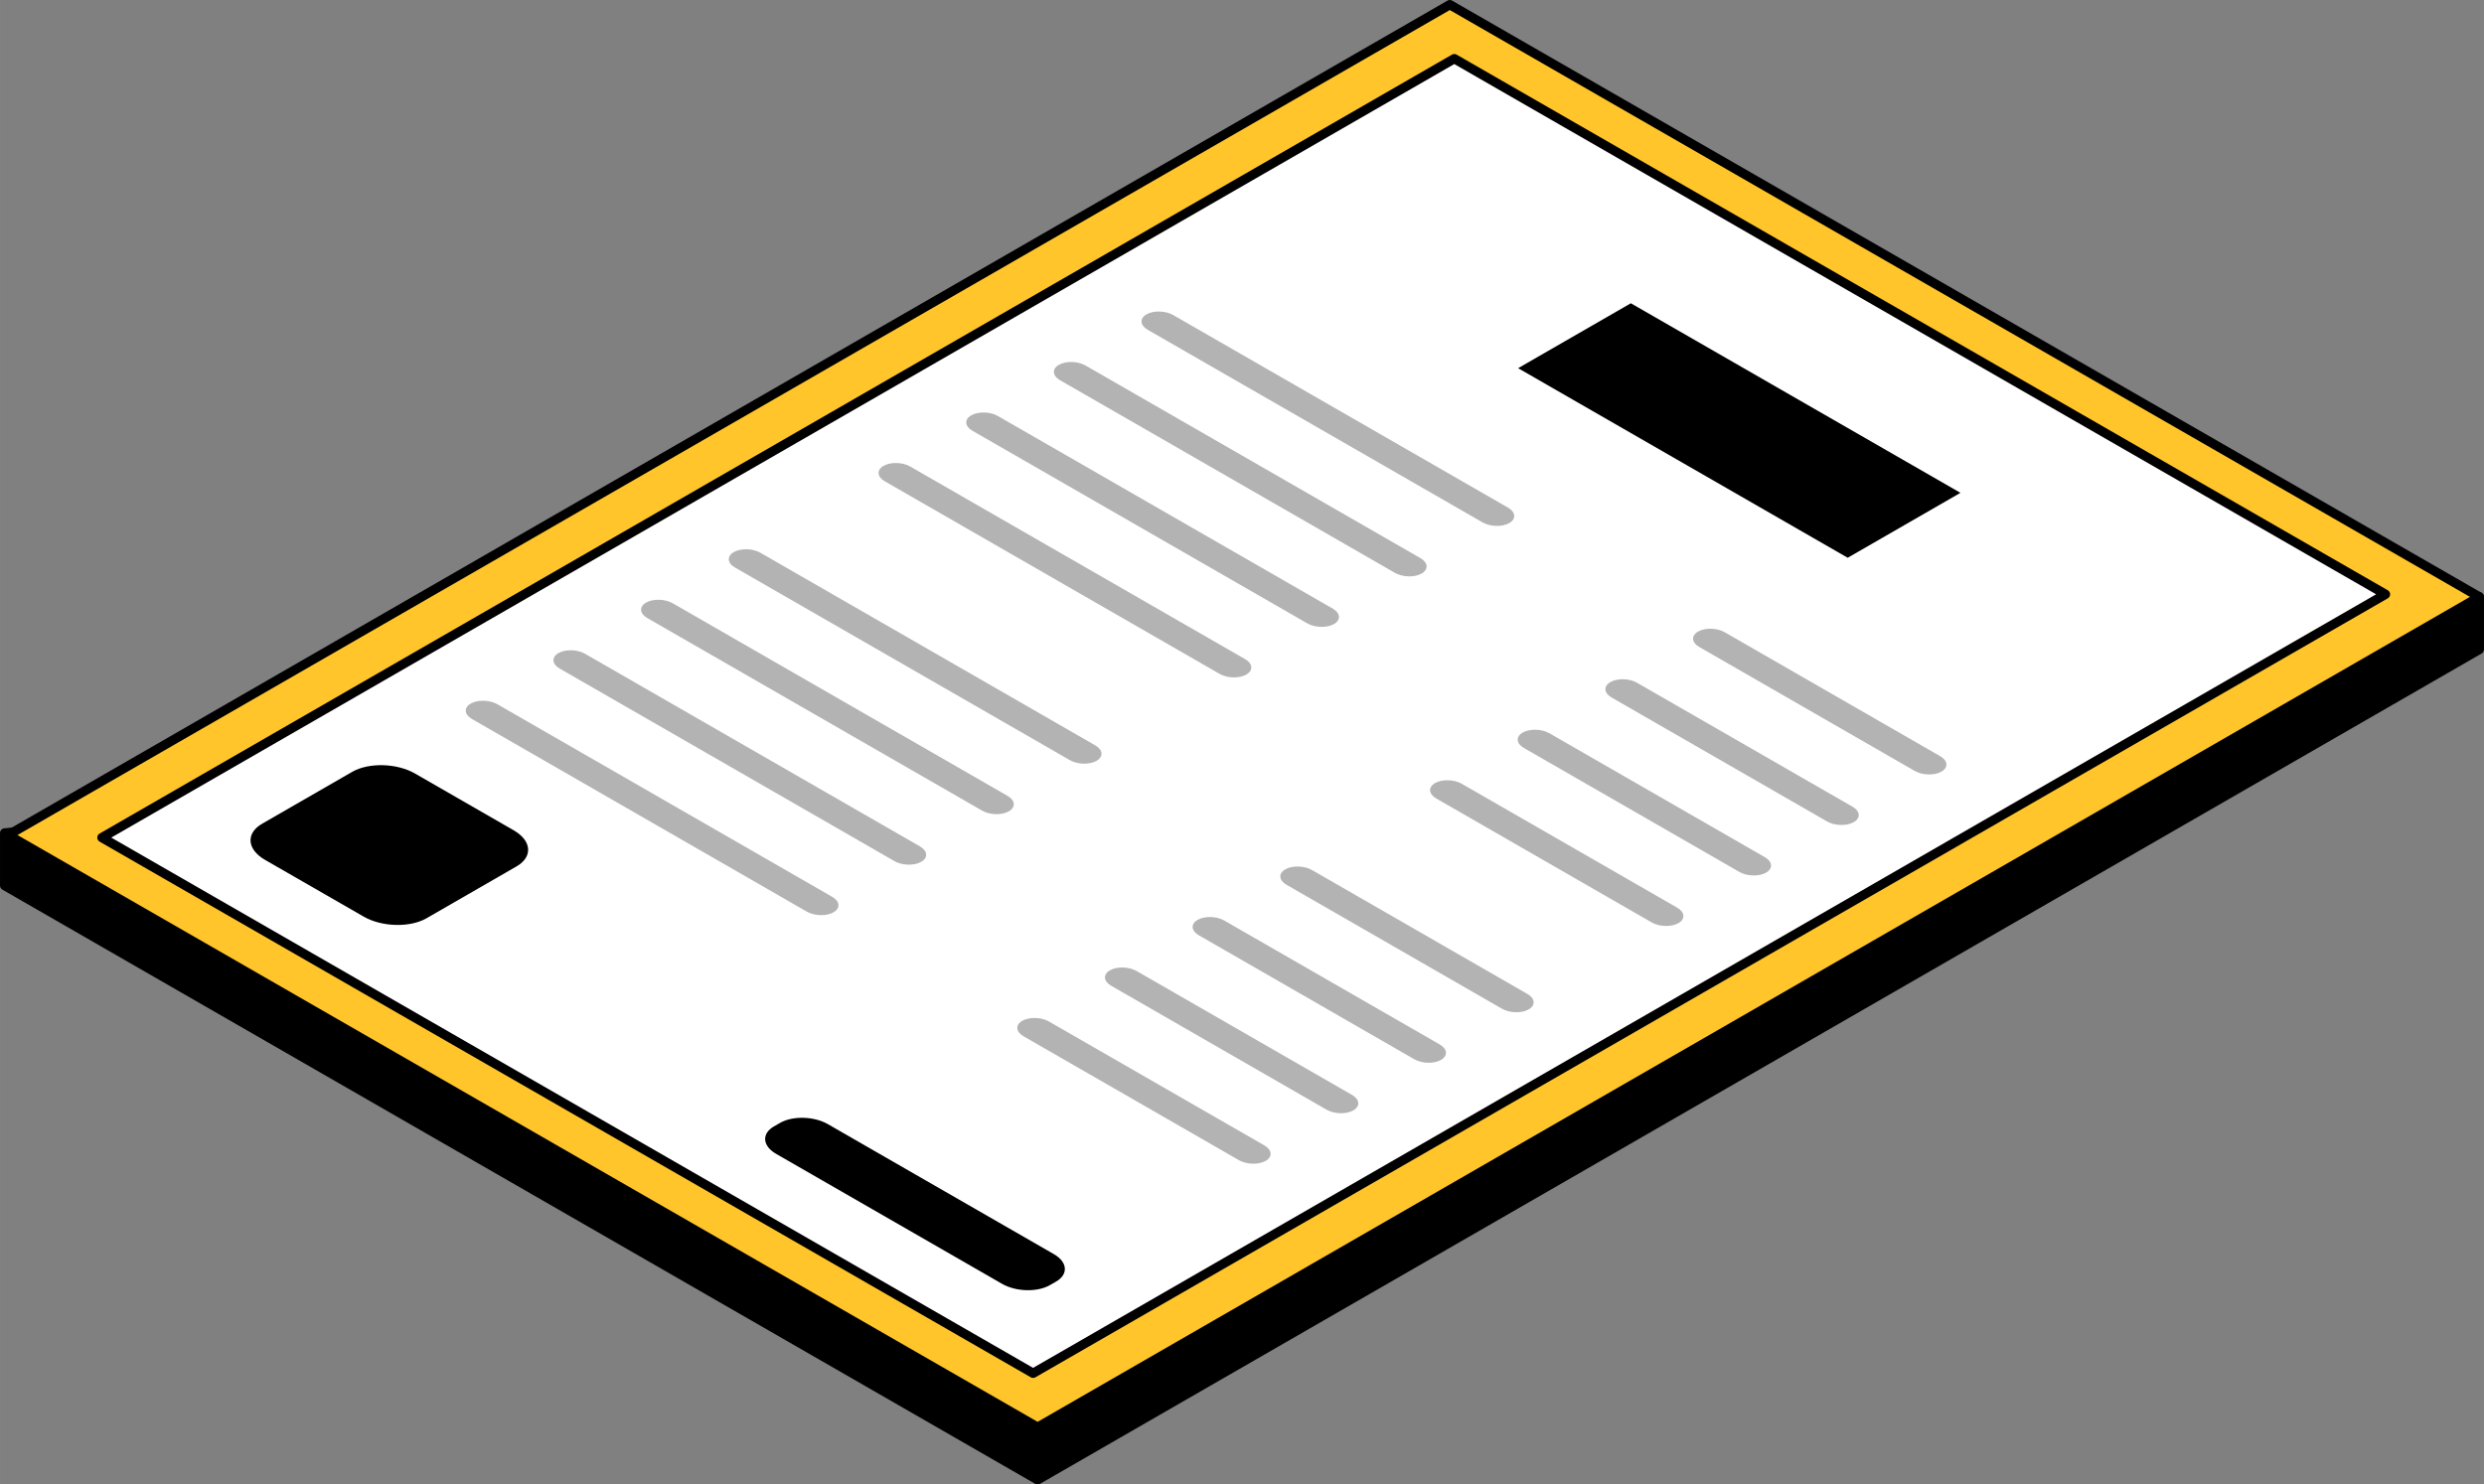 <?xml version="1.0" encoding="UTF-8"?>
<!DOCTYPE svg PUBLIC "-//W3C//DTD SVG 1.1//EN" "http://www.w3.org/Graphics/SVG/1.1/DTD/svg11.dtd">
<!-- Creator: CorelDRAW 2021 (64 Bit) -->
<svg xmlns="http://www.w3.org/2000/svg" xml:space="preserve" width="70.449mm" height="42.114mm" version="1.1" style="shape-rendering:geometricPrecision; text-rendering:geometricPrecision; image-rendering:optimizeQuality; fill-rule:evenodd; clip-rule:evenodd"
viewBox="0 0 7036.35 4206.34"
 xmlns:xlink="http://www.w3.org/1999/xlink"
 xmlns:xodm="http://www.corel.com/coreldraw/odm/2003">
 <rect x="0" y="0" width="7036.35" height="4206.34" fill="#808080" stroke="none"/>
 <defs>
  <style type="text/css">
   <![CDATA[
    .str0 {stroke:black;stroke-width:26.43;stroke-linejoin:round;stroke-miterlimit:22.926}
    .fil0 {fill:black;fill-rule:nonzero}
    .fil3 {fill:#B3B3B3;fill-rule:nonzero}
    .fil1 {fill:#FFC52B;fill-rule:nonzero}
    .fil2 {fill:white;fill-rule:nonzero}
   ]]>
  </style>
 </defs>
 <g id="Camada_x0020_1">
  <g id="bill.svg">
   <polygon class="fil0 str0" points="2939.26,4193.14 13.21,2509.29 13.21,2360.25 7023.14,1691.16 7023.14,1840.23 "/>
   <polygon class="fil1 str0" points="2939.29,4044.1 22.99,2366.11 4106.8,13.2 7023.1,1691.25 "/>
   <polygon class="fil2 str0" points="2926.44,3891.15 288.71,2373.37 4119.53,166.26 6757.26,1683.96 "/>
   <polygon class="fil0" points="5233.94,1580.44 4300.35,1043.26 4619.65,859.31 5553.3,1396.46 "/>
   <path class="fil3" d="M4199.47 1480.12l-948.43 -545.69c-21.9,-12.65 -23.4,-32.15 -3.49,-43.67 19.95,-11.49 53.91,-10.63 75.86,2l948.4 545.69c21.94,12.65 23.43,32.15 3.49,43.68 -19.96,11.48 -53.91,10.62 -75.83,-2.01z"/>
   <path class="fil0" d="M1030.28 2597.32l-279.58 -160.85c-51.4,-29.58 -55.03,-75.44 -8.18,-102.43l255 -146.92c46.84,-26.96 126.53,-24.93 177.86,4.62l279.57 160.85c51.41,29.58 55.02,75.44 8.19,102.4l-254.99 146.95c-46.87,26.96 -126.54,24.89 -177.87,-4.62z"/>
   <path class="fil0" d="M2838.76 3637.93l-640.16 -368.33c-39.07,-22.51 -41.86,-57.36 -6.18,-77.95l17.32 -9.92c35.67,-20.53 96.17,-18.97 135.29,3.55l640.15 368.3c39.1,22.5 41.86,57.36 6.18,77.94l-17.31 9.93c-35.68,20.52 -96.18,18.98 -135.29,-3.52z"/>
   <path class="fil3" d="M5423.7 2184.39l-610.23 -351.13c-21.94,-12.62 -23.43,-32.16 -3.49,-43.64 19.95,-11.51 53.91,-10.66 75.82,1.97l610.27 351.14c21.91,12.64 23.43,32.16 3.49,43.67 -19.96,11.48 -53.9,10.62 -75.86,-2.01z"/>
   <path class="fil3" d="M3951.23 1623.1l-948.43 -545.69c-21.91,-12.61 -23.43,-32.15 -3.49,-43.64 19.95,-11.51 53.9,-10.66 75.86,2.01l948.39 545.68c21.95,12.62 23.43,32.16 3.5,43.65 -19.95,11.51 -53.91,10.65 -75.83,-2.01z"/>
   <path class="fil3" d="M5175.34 2327.52l-610.23 -351.11c-21.94,-12.64 -23.43,-32.16 -3.49,-43.67 19.95,-11.51 53.9,-10.66 75.82,2l610.25 351.14c21.92,12.61 23.45,32.15 3.51,43.64 -19.96,11.51 -53.91,10.66 -75.86,-2z"/>
   <path class="fil3" d="M3702.97 1766.25l-948.4 -545.69c-21.94,-12.65 -23.44,-32.16 -3.49,-43.67 19.94,-11.48 53.9,-10.63 75.82,2l948.42 545.7c21.92,12.61 23.44,32.15 3.49,43.66 -19.95,11.49 -53.89,10.62 -75.84,-2z"/>
   <path class="fil3" d="M4926.97 2470.6l-610.22 -351.13c-21.95,-12.62 -23.45,-32.16 -3.5,-43.68 19.95,-11.47 53.91,-10.62 75.83,2l610.25 351.14c21.92,12.61 23.44,32.15 3.49,43.68 -19.95,11.47 -53.91,10.62 -75.85,-2.01z"/>
   <path class="fil3" d="M3454.59 1909.37l-948.39 -545.69c-21.94,-12.61 -23.44,-32.15 -3.5,-43.64 19.96,-11.52 53.91,-10.66 75.83,1.97l948.43 545.69c21.91,12.65 23.44,32.15 3.49,43.67 -19.95,11.51 -53.91,10.66 -75.86,-2z"/>
   <path class="fil3" d="M4678.73 2613.71l-610.23 -351.14c-21.94,-12.62 -23.43,-32.16 -3.49,-43.63 19.92,-11.52 53.87,-10.66 75.82,1.97l610.27 351.13c21.9,12.65 23.39,32.16 3.49,43.67 -19.95,11.48 -53.91,10.65 -75.86,-2z"/>
   <path class="fil3" d="M3030.37 2153.8l-948.43 -545.69c-21.91,-12.62 -23.43,-32.16 -3.5,-43.64 19.95,-11.51 53.91,-10.66 75.86,1.97l948.4 545.7c21.94,12.64 23.43,32.14 3.49,43.66 -19.96,11.51 -53.9,10.66 -75.82,-2z"/>
   <path class="fil3" d="M4254.45 2858.18l-610.21 -351.14c-21.95,-12.61 -23.45,-32.15 -3.5,-43.66 19.92,-11.49 53.9,-10.64 75.83,1.99l610.25 351.14c21.9,12.62 23.43,32.16 3.49,43.67 -19.95,11.49 -53.91,10.62 -75.86,-2z"/>
   <path class="fil3" d="M2781.87 2296.88l-948.43 -545.68c-21.91,-12.62 -23.43,-32.16 -3.49,-43.68 19.95,-11.48 53.9,-10.62 75.86,2l948.39 545.7c21.95,12.64 23.43,32.15 3.5,43.67 -19.95,11.48 -53.91,10.62 -75.83,-2.01z"/>
   <path class="fil3" d="M4006.09 3001.29l-610.23 -351.14c-21.94,-12.61 -23.43,-32.15 -3.49,-43.64 19.92,-11.51 53.9,-10.66 75.83,2.01l610.25 351.09c21.91,12.66 23.43,32.16 3.5,43.68 -19.95,11.51 -53.91,10.66 -75.86,-2z"/>
   <path class="fil3" d="M2533.61 2440.02l-948.4 -545.72c-21.95,-12.62 -23.45,-32.16 -3.5,-43.63 19.95,-11.53 53.9,-10.66 75.83,1.99l948.42 545.7c21.92,12.61 23.44,32.15 3.49,43.63 -19.95,11.52 -53.9,10.66 -75.84,-1.97z"/>
   <path class="fil3" d="M3757.72 3144.31l-610.22 -351.14c-21.95,-12.64 -23.43,-32.15 -3.5,-43.67 19.93,-11.48 53.87,-10.66 75.83,2.01l610.26 351.13c21.91,12.62 23.43,32.16 3.49,43.64 -19.95,11.51 -53.9,10.66 -75.86,-1.97z"/>
   <path class="fil3" d="M2285.23 2583.02l-948.4 -545.7c-21.94,-12.61 -23.43,-32.15 -3.49,-43.66 19.96,-11.49 53.9,-10.64 75.83,1.99l948.43 545.7c21.9,12.65 23.43,32.15 3.49,43.66 -19.95,11.49 -53.91,10.64 -75.86,-1.99z"/>
   <path class="fil3" d="M3509.37 3287.35l-610.23 -351.13c-21.94,-12.62 -23.43,-32.16 -3.49,-43.64 19.92,-11.51 53.87,-10.66 75.82,1.97l610.27 351.13c21.9,12.65 23.39,32.16 3.49,43.68 -19.96,11.48 -53.91,10.62 -75.86,-2.01z"/>
  </g>
 </g>
</svg>
